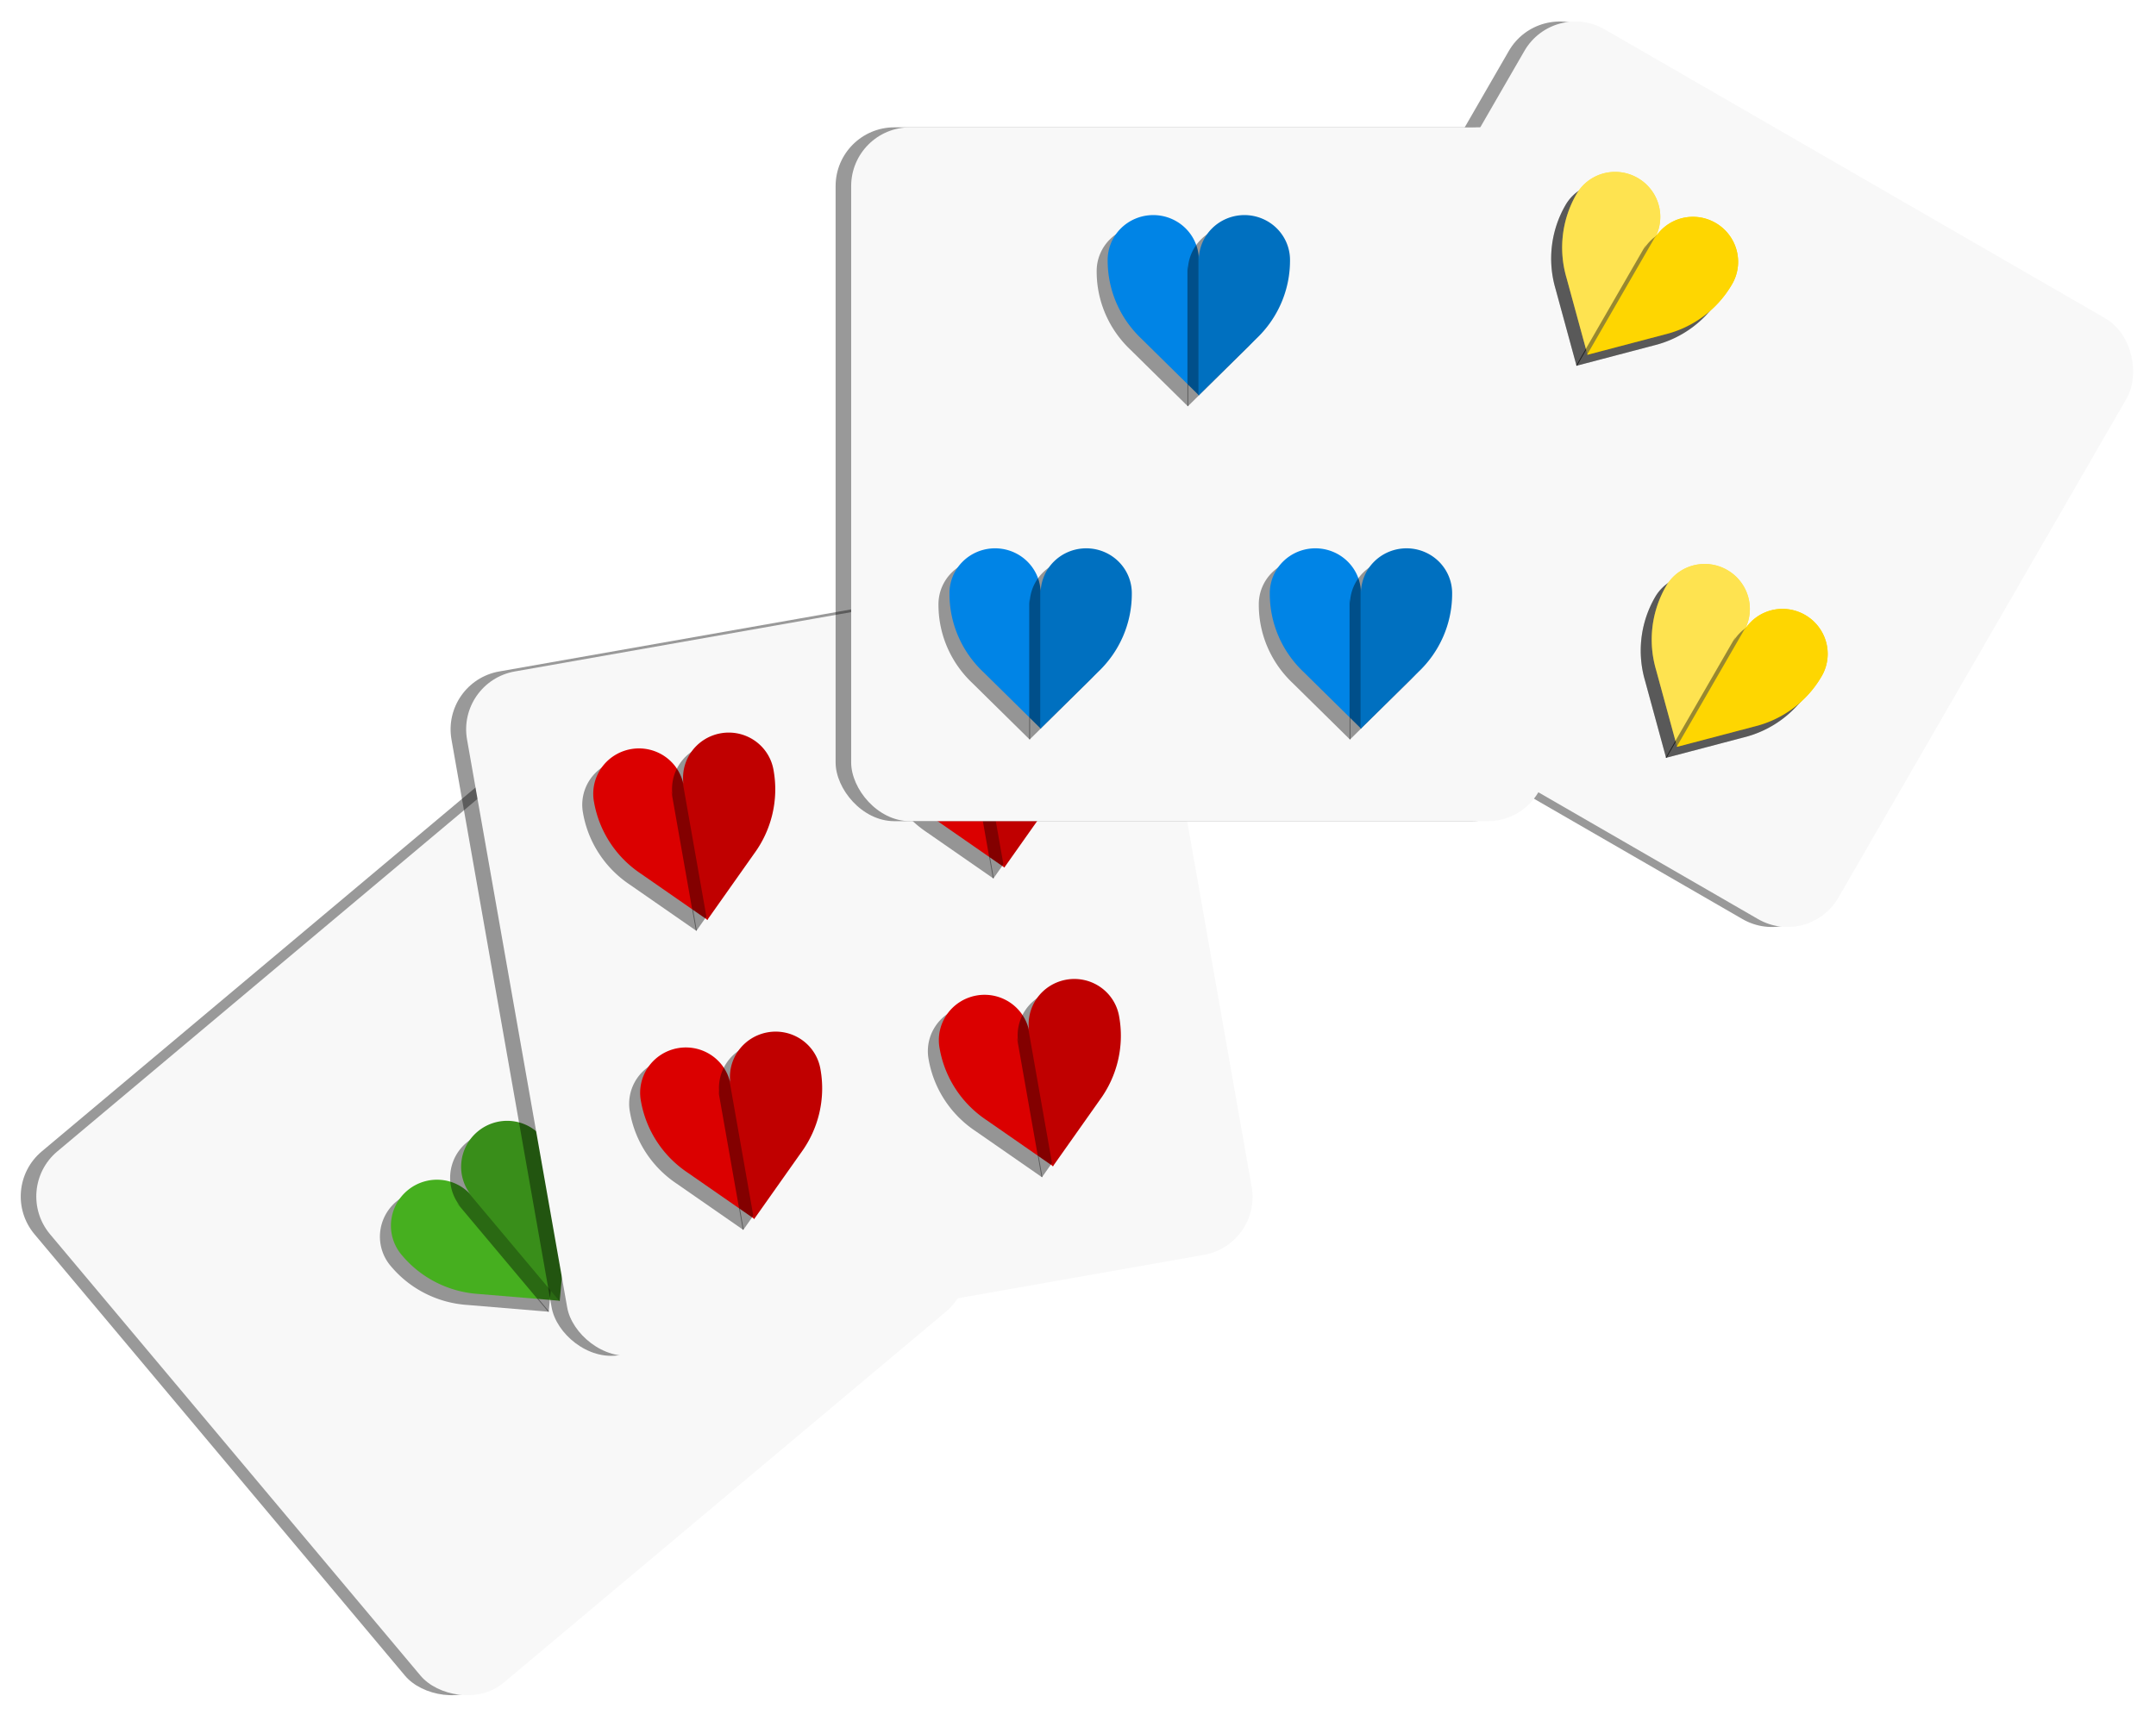 <?xml version="1.0" encoding="UTF-8" standalone="no"?>
<!DOCTYPE svg PUBLIC "-//W3C//DTD SVG 1.1//EN" "http://www.w3.org/Graphics/SVG/1.1/DTD/svg11.dtd">
<!-- Wygenerowane w programie Microsoft Visio, SVG Export 4k.svg Strona 1 -->
<svg xmlns="http://www.w3.org/2000/svg" xmlns:xlink="http://www.w3.org/1999/xlink" xmlns:ev="http://www.w3.org/2001/xml-events"
		xmlns:v="http://schemas.microsoft.com/visio/2003/SVGExtensions/" width="5.775in" height="4.61in"
		viewBox="0 0 415.781 331.904" xml:space="preserve" color-interpolation-filters="sRGB" class="st12">
	<v:documentProperties v:langID="1045" v:metric="true" v:viewMarkup="false"/>

	<style type="text/css">
	<![CDATA[
		.st1 {visibility:visible}
		.st2 {fill:#000000;fill-opacity:0.4;filter:url(#filter_2.6666667461395);stroke:none;stroke-linecap:round;stroke-linejoin:round}
		.st3 {fill:#f8f8f8;stroke:none;stroke-linecap:round;stroke-linejoin:round;stroke-width:0.24}
		.st4 {fill:#fee350;stroke:none;stroke-linecap:round;stroke-linejoin:round;stroke-width:0.24}
		.st5 {fill:#fed601;stroke:none;stroke-linecap:round;stroke-linejoin:round;stroke-width:0.24}
		.st6 {fill:#46af1f;stroke:none;stroke-linecap:round;stroke-linejoin:round;stroke-width:0.24}
		.st7 {fill:#398e1a;stroke:none;stroke-linecap:round;stroke-linejoin:round;stroke-width:0.24}
		.st8 {fill:#db0000;stroke:none;stroke-linecap:round;stroke-linejoin:round;stroke-width:0.24}
		.st9 {fill:#c00000;stroke:none;stroke-linecap:round;stroke-linejoin:round;stroke-width:0.24}
		.st10 {fill:#0084e6;stroke:none;stroke-linecap:round;stroke-linejoin:round;stroke-width:0.24}
		.st11 {fill:#0070c0;stroke:none;stroke-linecap:round;stroke-linejoin:round;stroke-width:0.24}
		.st12 {fill:none;fill-rule:evenodd;font-size:12px;overflow:visible;stroke-linecap:square;stroke-miterlimit:3}
	]]>
	</style>

	<defs id="Filters">
		<filter id="filter_2.6666667461395">
			<feGaussianBlur stdDeviation="2.667"/>
		</filter>
	</defs>
	<g v:mID="0" v:index="1" v:groupContext="foregroundPage">
		<title>Strona 1</title>
		<v:pageProperties v:drawingScale="0.0393701" v:pageScale="0.0393701" v:drawingUnits="24" v:shadowOffsetX="8.50394"
				v:shadowOffsetY="-8.50394"/>
		<g id="group31-1" transform="translate(398.684,-171.534) rotate(30)" v:mID="31" v:groupContext="group">
			<title>Arkusz.31</title>
			<g id="shape32-2" v:mID="32" v:groupContext="shape">
				<title>Kwadrat.1654</title>
				<v:userDefs>
					<v:ud v:nameU="visVersion" v:val="VT0(15):26"/>
				</v:userDefs>
				<g id="shadow32-3" v:groupContext="shadow" v:shadowOffsetX="-3" v:shadowOffsetY="0" v:shadowType="1"
						transform="matrix(1,0,0,1,-2.598,1.5)" class="st1">
					<rect x="0" y="198.071" width="134.098" height="133.833" rx="11.339" ry="11.339" class="st2"/>
				</g>
				<rect x="0" y="198.071" width="134.098" height="133.833" rx="11.339" ry="11.339" class="st3"/>
			</g>
			<g id="group33-7" transform="translate(22.509,-77.816)" v:mID="33" v:groupContext="group">
				<title>Arkusz.33</title>
				<g id="shape34-8" v:mID="34" v:groupContext="shape">
					<title>Arkusz.34</title>
					<g id="shadow34-9" v:groupContext="shadow" v:shadowOffsetX="-2.12132" v:shadowOffsetY="-2.12132"
							v:shadowType="1" transform="matrix(1,0,0,1,-0.776,2.898)" class="st1">
						<path d="M17.41 304.98 A8.668 8.594 -180 0 0 17.34 306.12 A8.668 8.594 -180 1 0 0 306.12 A20.907
									 20.728 -180 0 0 6.41 321.07 L17.34 331.9 L17.41 331.83 L17.41 304.98 Z" class="st2"/>
					</g>
					<path d="M17.41 304.98 A8.668 8.594 -180 0 0 17.34 306.12 A8.668 8.594 -180 1 0 0 306.12 A20.907 20.728
								 -180 0 0 6.41 321.07 L17.34 331.9 L17.41 331.83 L17.41 304.98 Z" class="st4"/>
				</g>
				<g id="shape35-13" v:mID="35" v:groupContext="shape" transform="translate(34.671,5.68434E-14) scale(-1,1)">
					<title>Arkusz.35</title>
					<g id="shadow35-14" v:groupContext="shadow" v:shadowOffsetX="-2.12132" v:shadowOffsetY="-2.12132"
							v:shadowType="1" transform="matrix(1,0,0,1,0.776,2.898)" class="st1">
						<path d="M17.41 304.98 A8.668 8.594 -180 0 0 17.34 306.12 A8.668 8.594 -180 1 0 0 306.12 A20.907
									 20.728 -180 0 0 6.41 321.07 L17.34 331.9 L17.41 331.83 L17.41 304.98 Z" class="st2"/>
					</g>
					<path d="M17.41 304.98 A8.668 8.594 -180 0 0 17.34 306.12 A8.668 8.594 -180 1 0 0 306.12 A20.907 20.728
								 -180 0 0 6.41 321.07 L17.34 331.9 L17.41 331.83 L17.41 304.98 Z" class="st5"/>
				</g>
			</g>
			<g id="group36-18" transform="translate(75.279,-20.96)" v:mID="36" v:groupContext="group">
				<title>Arkusz.36</title>
				<g id="shape37-19" v:mID="37" v:groupContext="shape">
					<title>Arkusz.37</title>
					<g id="shadow37-20" v:groupContext="shadow" v:shadowOffsetX="-2.12132" v:shadowOffsetY="-2.12132"
							v:shadowType="1" transform="matrix(1,0,0,1,-0.776,2.898)" class="st1">
						<path d="M17.41 304.98 A8.668 8.594 -180 0 0 17.34 306.12 A8.668 8.594 -180 1 0 0 306.12 A20.907
									 20.728 -180 0 0 6.41 321.07 L17.34 331.9 L17.41 331.83 L17.41 304.98 Z" class="st2"/>
					</g>
					<path d="M17.41 304.98 A8.668 8.594 -180 0 0 17.34 306.12 A8.668 8.594 -180 1 0 0 306.12 A20.907 20.728
								 -180 0 0 6.41 321.07 L17.34 331.9 L17.41 331.83 L17.41 304.98 Z" class="st4"/>
				</g>
				<g id="shape38-24" v:mID="38" v:groupContext="shape" transform="translate(34.671,5.68434E-14) scale(-1,1)">
					<title>Arkusz.38</title>
					<g id="shadow38-25" v:groupContext="shadow" v:shadowOffsetX="-2.12132" v:shadowOffsetY="-2.12132"
							v:shadowType="1" transform="matrix(1,0,0,1,0.776,2.898)" class="st1">
						<path d="M17.41 304.98 A8.668 8.594 -180 0 0 17.34 306.12 A8.668 8.594 -180 1 0 0 306.12 A20.907
									 20.728 -180 0 0 6.41 321.07 L17.34 331.9 L17.41 331.83 L17.41 304.98 Z" class="st2"/>
					</g>
					<path d="M17.41 304.98 A8.668 8.594 -180 0 0 17.34 306.12 A8.668 8.594 -180 1 0 0 306.12 A20.907 20.728
								 -180 0 0 6.41 321.07 L17.34 331.9 L17.41 331.83 L17.41 304.98 Z" class="st5"/>
				</g>
			</g>
			<g id="group39-29" transform="translate(22.509,-77.816)" v:mID="39" v:groupContext="group">
				<title>Arkusz.39</title>
				<g id="shape40-30" v:mID="40" v:groupContext="shape">
					<title>Arkusz.40</title>
					<g id="shadow40-31" v:groupContext="shadow" v:shadowOffsetX="-2.12132" v:shadowOffsetY="-2.12132"
							v:shadowType="1" transform="matrix(1,0,0,1,-0.776,2.898)" class="st1">
						<path d="M17.41 304.98 A8.668 8.594 -180 0 0 17.34 306.12 A8.668 8.594 -180 1 0 0 306.12 A20.907
									 20.728 -180 0 0 6.41 321.07 L17.34 331.9 L17.41 331.83 L17.41 304.98 Z" class="st2"/>
					</g>
					<path d="M17.41 304.98 A8.668 8.594 -180 0 0 17.34 306.12 A8.668 8.594 -180 1 0 0 306.12 A20.907 20.728
								 -180 0 0 6.41 321.07 L17.34 331.9 L17.41 331.83 L17.41 304.98 Z" class="st4"/>
				</g>
				<g id="shape41-35" v:mID="41" v:groupContext="shape" transform="translate(34.671,5.68434E-14) scale(-1,1)">
					<title>Arkusz.41</title>
					<g id="shadow41-36" v:groupContext="shadow" v:shadowOffsetX="-2.12132" v:shadowOffsetY="-2.12132"
							v:shadowType="1" transform="matrix(1,0,0,1,0.776,2.898)" class="st1">
						<path d="M17.41 304.98 A8.668 8.594 -180 0 0 17.34 306.12 A8.668 8.594 -180 1 0 0 306.12 A20.907
									 20.728 -180 0 0 6.41 321.07 L17.34 331.9 L17.41 331.83 L17.41 304.98 Z" class="st2"/>
					</g>
					<path d="M17.41 304.98 A8.668 8.594 -180 0 0 17.34 306.12 A8.668 8.594 -180 1 0 0 306.12 A20.907 20.728
								 -180 0 0 6.41 321.07 L17.34 331.9 L17.41 331.83 L17.41 304.98 Z" class="st5"/>
				</g>
			</g>
			<g id="group42-40" transform="translate(75.279,-20.96)" v:mID="42" v:groupContext="group">
				<title>Arkusz.42</title>
				<g id="shape43-41" v:mID="43" v:groupContext="shape">
					<title>Arkusz.43</title>
					<g id="shadow43-42" v:groupContext="shadow" v:shadowOffsetX="-2.12132" v:shadowOffsetY="-2.12132"
							v:shadowType="1" transform="matrix(1,0,0,1,-0.776,2.898)" class="st1">
						<path d="M17.41 304.98 A8.668 8.594 -180 0 0 17.34 306.12 A8.668 8.594 -180 1 0 0 306.12 A20.907
									 20.728 -180 0 0 6.41 321.07 L17.34 331.9 L17.41 331.83 L17.41 304.98 Z" class="st2"/>
					</g>
					<path d="M17.41 304.98 A8.668 8.594 -180 0 0 17.34 306.12 A8.668 8.594 -180 1 0 0 306.12 A20.907 20.728
								 -180 0 0 6.41 321.07 L17.34 331.9 L17.41 331.83 L17.41 304.98 Z" class="st4"/>
				</g>
				<g id="shape44-46" v:mID="44" v:groupContext="shape" transform="translate(34.671,5.68434E-14) scale(-1,1)">
					<title>Arkusz.44</title>
					<g id="shadow44-47" v:groupContext="shadow" v:shadowOffsetX="-2.12132" v:shadowOffsetY="-2.12132"
							v:shadowType="1" transform="matrix(1,0,0,1,0.776,2.898)" class="st1">
						<path d="M17.41 304.98 A8.668 8.594 -180 0 0 17.34 306.12 A8.668 8.594 -180 1 0 0 306.12 A20.907
									 20.728 -180 0 0 6.41 321.07 L17.34 331.9 L17.41 331.83 L17.41 304.98 Z" class="st2"/>
					</g>
					<path d="M17.41 304.98 A8.668 8.594 -180 0 0 17.34 306.12 A8.668 8.594 -180 1 0 0 306.12 A20.907 20.728
								 -180 0 0 6.41 321.07 L17.34 331.9 L17.41 331.83 L17.41 304.98 Z" class="st5"/>
				</g>
			</g>
		</g>
		<g id="group1-51" transform="translate(-124.953,77.651) rotate(-40)" v:mID="1" v:groupContext="group">
			<title>Arkusz.1</title>
			<g id="shape2-52" v:mID="2" v:groupContext="shape">
				<title>Kwadrat.1740</title>
				<v:userDefs>
					<v:ud v:nameU="visVersion" v:val="VT0(15):26"/>
				</v:userDefs>
				<g id="shadow2-53" v:groupContext="shadow" v:shadowOffsetX="-3" v:shadowOffsetY="0" v:shadowType="1"
						transform="matrix(1,-5.55112E-17,5.55112E-17,1,-2.298,-1.928)" class="st1">
					<rect x="0" y="198.071" width="134.098" height="133.833" rx="11.339" ry="11.339" class="st2"/>
				</g>
				<rect x="0" y="198.071" width="134.098" height="133.833" rx="11.339" ry="11.339" class="st3"/>
			</g>
			<g id="group3-57" transform="translate(49.378,-49.486)" v:mID="3" v:groupContext="group">
				<title>Arkusz.3</title>
				<g id="shape4-58" v:mID="4" v:groupContext="shape">
					<title>Arkusz.4</title>
					<g id="shadow4-59" v:groupContext="shadow" v:shadowOffsetX="-2.12132" v:shadowOffsetY="-2.12132"
							v:shadowType="1" transform="matrix(1,-5.55112E-17,5.55112E-17,1,-2.989,0.261)" class="st1">
						<path d="M17.75 304.46 A8.836 8.76 -180 0 0 17.67 305.62 A8.836 8.76 -180 1 0 0 305.62 A21.312
									 21.13 -180 0 0 6.54 320.86 L17.67 331.9 L17.75 331.83 L17.75 304.46 Z" class="st2"/>
					</g>
					<path d="M17.75 304.46 A8.836 8.76 -180 0 0 17.67 305.62 A8.836 8.76 -180 1 0 0 305.62 A21.312 21.13
								 -180 0 0 6.54 320.86 L17.67 331.9 L17.75 331.83 L17.75 304.46 Z" class="st6"/>
				</g>
				<g id="shape5-63" v:mID="5" v:groupContext="shape" transform="translate(35.342,5.68434E-14) scale(-1,1)">
					<title>Arkusz.5</title>
					<g id="shadow5-64" v:groupContext="shadow" v:shadowOffsetX="-2.12132" v:shadowOffsetY="-2.12132"
							v:shadowType="1" transform="matrix(1,5.55112E-17,-5.55112E-17,1,2.989,0.261)" class="st1">
						<path d="M17.75 304.46 A8.836 8.76 -180 0 0 17.67 305.62 A8.836 8.76 -180 1 0 0 305.62 A21.312
									 21.13 -180 0 0 6.54 320.86 L17.67 331.9 L17.75 331.83 L17.75 304.46 Z" class="st2"/>
					</g>
					<path d="M17.75 304.46 A8.836 8.76 -180 0 0 17.67 305.62 A8.836 8.76 -180 1 0 0 305.62 A21.312 21.13
								 -180 0 0 6.54 320.86 L17.67 331.9 L17.75 331.83 L17.75 304.46 Z" class="st7"/>
				</g>
			</g>
		</g>
		<g id="group6-68" transform="translate(53.68,-63.537) rotate(-10)" v:mID="6" v:groupContext="group">
			<title>Arkusz.6</title>
			<g id="shape7-69" v:mID="7" v:groupContext="shape" transform="translate(0.033,0.033)">
				<title>Kwadrat.86</title>
				<v:userDefs>
					<v:ud v:nameU="visVersion" v:val="VT0(15):26"/>
				</v:userDefs>
				<g id="shadow7-70" v:groupContext="shadow" v:shadowOffsetX="-3" v:shadowOffsetY="0" v:shadowType="1"
						transform="matrix(1,0,0,1,-2.954,-0.521)" class="st1">
					<rect x="0" y="198.004" width="134.032" height="133.899" rx="11.339" ry="11.339" class="st2"/>
				</g>
				<rect x="0" y="198.004" width="134.032" height="133.899" rx="11.339" ry="11.339" class="st3"/>
			</g>
			<g id="group8-74" transform="translate(79.439,-21.858)" v:mID="8" v:groupContext="group">
				<v:custProps>
					<v:cp v:nameU="serceCzerwone" v:lbl="Właściwość2" v:type="0" v:langID="1045"/>
				</v:custProps>
				<title>Arkusz.8</title>
				<g id="shape9-75" v:mID="9" v:groupContext="shape">
					<title>Arkusz.9</title>
					<g id="shadow9-76" v:groupContext="shadow" v:shadowOffsetX="-2.12132" v:shadowOffsetY="-2.12132"
							v:shadowType="1" transform="matrix(1,0,0,1,-2.457,1.721)" class="st1">
						<path d="M17.66 304.6 A8.791 8.716 -180 0 0 17.58 305.76 A8.791 8.716 -180 1 0 0 305.76 A21.204
									 21.022 -180 0 0 6.51 320.92 L17.58 331.9 L17.66 331.83 L17.66 304.6 Z" class="st2"/>
					</g>
					<path d="M17.66 304.6 A8.791 8.716 -180 0 0 17.58 305.76 A8.791 8.716 -180 1 0 0 305.76 A21.204 21.022
								 -180 0 0 6.51 320.92 L17.58 331.9 L17.66 331.83 L17.66 304.6 Z" class="st8"/>
				</g>
				<g id="shape10-80" v:mID="10" v:groupContext="shape" transform="translate(35.163,5.68434E-14) scale(-1,1)">
					<title>Serce Czerwone</title>
					<g id="shadow10-81" v:groupContext="shadow" v:shadowOffsetX="-2.12132" v:shadowOffsetY="-2.12132"
							v:shadowType="1" transform="matrix(1,0,0,1,2.457,1.721)" class="st1">
						<path d="M17.66 304.6 A8.791 8.716 -180 0 0 17.58 305.76 A8.791 8.716 -180 1 0 0 305.76 A21.204
									 21.022 -180 0 0 6.51 320.92 L17.58 331.9 L17.66 331.83 L17.66 304.6 Z" class="st2"/>
					</g>
					<path d="M17.66 304.6 A8.791 8.716 -180 0 0 17.58 305.76 A8.791 8.716 -180 1 0 0 305.76 A21.204 21.022
								 -180 0 0 6.51 320.92 L17.58 331.9 L17.66 331.83 L17.66 304.6 Z" class="st9"/>
				</g>
			</g>
			<g id="group11-85" transform="translate(20.947,-21.858)" v:mID="11" v:groupContext="group">
				<v:custProps>
					<v:cp v:nameU="serceCzerwone" v:lbl="Właściwość2" v:type="0" v:langID="1045"/>
				</v:custProps>
				<title>Arkusz.11</title>
				<g id="shape12-86" v:mID="12" v:groupContext="shape">
					<title>Arkusz.12</title>
					<g id="shadow12-87" v:groupContext="shadow" v:shadowOffsetX="-2.12132" v:shadowOffsetY="-2.12132"
							v:shadowType="1" transform="matrix(1,0,0,1,-2.457,1.721)" class="st1">
						<path d="M17.66 304.6 A8.791 8.716 -180 0 0 17.58 305.76 A8.791 8.716 -180 1 0 0 305.76 A21.204
									 21.022 -180 0 0 6.51 320.92 L17.58 331.9 L17.66 331.83 L17.66 304.6 Z" class="st2"/>
					</g>
					<path d="M17.66 304.6 A8.791 8.716 -180 0 0 17.58 305.76 A8.791 8.716 -180 1 0 0 305.76 A21.204 21.022
								 -180 0 0 6.51 320.92 L17.58 331.9 L17.66 331.83 L17.66 304.6 Z" class="st8"/>
				</g>
				<g id="shape13-91" v:mID="13" v:groupContext="shape" transform="translate(35.163,5.68434E-14) scale(-1,1)">
					<title>Serce Czerwone</title>
					<g id="shadow13-92" v:groupContext="shadow" v:shadowOffsetX="-2.12132" v:shadowOffsetY="-2.12132"
							v:shadowType="1" transform="matrix(1,0,0,1,2.457,1.721)" class="st1">
						<path d="M17.66 304.6 A8.791 8.716 -180 0 0 17.58 305.76 A8.791 8.716 -180 1 0 0 305.76 A21.204
									 21.022 -180 0 0 6.51 320.92 L17.58 331.9 L17.66 331.83 L17.66 304.6 Z" class="st2"/>
					</g>
					<path d="M17.66 304.6 A8.791 8.716 -180 0 0 17.58 305.76 A8.791 8.716 -180 1 0 0 305.76 A21.204 21.022
								 -180 0 0 6.51 320.92 L17.58 331.9 L17.66 331.83 L17.66 304.6 Z" class="st9"/>
				</g>
			</g>
			<g id="group14-96" transform="translate(80.216,-80.234)" v:mID="14" v:groupContext="group">
				<v:custProps>
					<v:cp v:nameU="serceCzerwone" v:lbl="Właściwość2" v:type="0" v:langID="1045"/>
				</v:custProps>
				<title>Arkusz.14</title>
				<g id="shape15-97" v:mID="15" v:groupContext="shape">
					<title>Arkusz.15</title>
					<g id="shadow15-98" v:groupContext="shadow" v:shadowOffsetX="-2.12132" v:shadowOffsetY="-2.12132"
							v:shadowType="1" transform="matrix(1,0,0,1,-2.457,1.721)" class="st1">
						<path d="M17.66 304.6 A8.791 8.716 -180 0 0 17.58 305.76 A8.791 8.716 -180 1 0 0 305.76 A21.204
									 21.022 -180 0 0 6.51 320.92 L17.58 331.9 L17.66 331.83 L17.66 304.6 Z" class="st2"/>
					</g>
					<path d="M17.66 304.6 A8.791 8.716 -180 0 0 17.58 305.76 A8.791 8.716 -180 1 0 0 305.76 A21.204 21.022
								 -180 0 0 6.51 320.92 L17.58 331.9 L17.66 331.83 L17.66 304.6 Z" class="st8"/>
				</g>
				<g id="shape16-102" v:mID="16" v:groupContext="shape" transform="translate(35.163,5.68434E-14) scale(-1,1)">
					<title>Serce Czerwone</title>
					<g id="shadow16-103" v:groupContext="shadow" v:shadowOffsetX="-2.12132" v:shadowOffsetY="-2.12132"
							v:shadowType="1" transform="matrix(1,0,0,1,2.457,1.721)" class="st1">
						<path d="M17.66 304.6 A8.791 8.716 -180 0 0 17.58 305.76 A8.791 8.716 -180 1 0 0 305.76 A21.204
									 21.022 -180 0 0 6.51 320.92 L17.58 331.9 L17.66 331.83 L17.66 304.6 Z" class="st2"/>
					</g>
					<path d="M17.66 304.6 A8.791 8.716 -180 0 0 17.58 305.76 A8.791 8.716 -180 1 0 0 305.76 A21.204 21.022
								 -180 0 0 6.51 320.92 L17.58 331.9 L17.66 331.83 L17.66 304.6 Z" class="st9"/>
				</g>
			</g>
			<g id="group17-107" transform="translate(22.055,-80.234)" v:mID="17" v:groupContext="group">
				<v:custProps>
					<v:cp v:nameU="serceCzerwone" v:lbl="Właściwość2" v:type="0" v:langID="1045"/>
				</v:custProps>
				<title>Arkusz.17</title>
				<g id="shape18-108" v:mID="18" v:groupContext="shape">
					<title>Arkusz.18</title>
					<g id="shadow18-109" v:groupContext="shadow" v:shadowOffsetX="-2.12132" v:shadowOffsetY="-2.12132"
							v:shadowType="1" transform="matrix(1,0,0,1,-2.457,1.721)" class="st1">
						<path d="M17.66 304.6 A8.791 8.716 -180 0 0 17.58 305.76 A8.791 8.716 -180 1 0 0 305.76 A21.204
									 21.022 -180 0 0 6.51 320.92 L17.58 331.9 L17.66 331.83 L17.66 304.6 Z" class="st2"/>
					</g>
					<path d="M17.66 304.6 A8.791 8.716 -180 0 0 17.58 305.76 A8.791 8.716 -180 1 0 0 305.76 A21.204 21.022
								 -180 0 0 6.51 320.92 L17.58 331.9 L17.66 331.83 L17.66 304.6 Z" class="st8"/>
				</g>
				<g id="shape19-113" v:mID="19" v:groupContext="shape" transform="translate(35.163,5.68434E-14) scale(-1,1)">
					<title>Serce Czerwone</title>
					<g id="shadow19-114" v:groupContext="shadow" v:shadowOffsetX="-2.12132" v:shadowOffsetY="-2.12132"
							v:shadowType="1" transform="matrix(1,0,0,1,2.457,1.721)" class="st1">
						<path d="M17.66 304.6 A8.791 8.716 -180 0 0 17.58 305.76 A8.791 8.716 -180 1 0 0 305.76 A21.204
									 21.022 -180 0 0 6.51 320.92 L17.58 331.9 L17.66 331.83 L17.66 304.6 Z" class="st2"/>
					</g>
					<path d="M17.66 304.6 A8.791 8.716 -180 0 0 17.58 305.76 A8.791 8.716 -180 1 0 0 305.76 A21.204 21.022
								 -180 0 0 6.51 320.92 L17.58 331.9 L17.66 331.83 L17.66 304.6 Z" class="st9"/>
				</g>
			</g>
		</g>
		<g id="group20-118" transform="translate(164.146,-173.511)" v:mID="20" v:groupContext="group">
			<title>Arkusz.20</title>
			<g id="shape21-119" v:mID="21" v:groupContext="shape">
				<title>Kwadrat.1701</title>
				<v:userDefs>
					<v:ud v:nameU="visVersion" v:val="VT0(15):26"/>
				</v:userDefs>
				<g id="shadow21-120" v:groupContext="shadow" v:shadowOffsetX="-3" v:shadowOffsetY="0" v:shadowType="1"
						transform="matrix(1,0,0,1,-3,-5.68434E-14)" class="st1">
					<rect x="0" y="198.071" width="134.098" height="133.833" rx="11.339" ry="11.339" class="st2"/>
				</g>
				<rect x="0" y="198.071" width="134.098" height="133.833" rx="11.339" ry="11.339" class="st3"/>
			</g>
			<g id="group22-124" transform="translate(18.959,-17.867)" v:mID="22" v:groupContext="group">
				<title>Arkusz.22</title>
				<g id="shape23-125" v:mID="23" v:groupContext="shape">
					<title>Arkusz.23</title>
					<g id="shadow23-126" v:groupContext="shadow" v:shadowOffsetX="-2.12132" v:shadowOffsetY="-2.12132"
							v:shadowType="1" transform="matrix(1,0,0,1,-2.121,2.121)" class="st1">
						<path d="M17.66 304.78 A8.791 8.659 -180 0 0 17.58 305.93 A8.791 8.659 -180 1 0 0 305.93 A21.204
									 20.886 -180 0 0 6.51 320.99 L17.58 331.9 L17.66 331.83 L17.66 304.78 Z" class="st2"/>
					</g>
					<path d="M17.66 304.78 A8.791 8.659 -180 0 0 17.58 305.93 A8.791 8.659 -180 1 0 0 305.93 A21.204 20.886
								 -180 0 0 6.51 320.99 L17.58 331.9 L17.66 331.83 L17.66 304.78 Z" class="st10"/>
				</g>
				<g id="shape24-130" v:mID="24" v:groupContext="shape" transform="translate(35.163,5.68434E-14) scale(-1,1)">
					<title>Arkusz.24</title>
					<g id="shadow24-131" v:groupContext="shadow" v:shadowOffsetX="-2.12132" v:shadowOffsetY="-2.12132"
							v:shadowType="1" transform="matrix(1,0,0,1,2.121,2.121)" class="st1">
						<path d="M17.66 304.78 A8.791 8.659 -180 0 0 17.58 305.93 A8.791 8.659 -180 1 0 0 305.93 A21.204
									 20.886 -180 0 0 6.51 320.99 L17.58 331.9 L17.66 331.83 L17.66 304.78 Z" class="st2"/>
					</g>
					<path d="M17.66 304.78 A8.791 8.659 -180 0 0 17.58 305.93 A8.791 8.659 -180 1 0 0 305.93 A21.204 20.886
								 -180 0 0 6.51 320.99 L17.58 331.9 L17.66 331.83 L17.66 304.78 Z" class="st11"/>
				</g>
			</g>
			<g id="group25-135" transform="translate(49.468,-82.143)" v:mID="25" v:groupContext="group">
				<title>Arkusz.25</title>
				<g id="shape26-136" v:mID="26" v:groupContext="shape">
					<title>Arkusz.26</title>
					<g id="shadow26-137" v:groupContext="shadow" v:shadowOffsetX="-2.12132" v:shadowOffsetY="-2.12132"
							v:shadowType="1" transform="matrix(1,0,0,1,-2.121,2.121)" class="st1">
						<path d="M17.66 304.78 A8.791 8.659 -180 0 0 17.58 305.93 A8.791 8.659 -180 1 0 0 305.93 A21.204
									 20.886 -180 0 0 6.51 320.99 L17.58 331.9 L17.66 331.83 L17.66 304.78 Z" class="st2"/>
					</g>
					<path d="M17.66 304.78 A8.791 8.659 -180 0 0 17.58 305.93 A8.791 8.659 -180 1 0 0 305.93 A21.204 20.886
								 -180 0 0 6.51 320.99 L17.58 331.9 L17.66 331.83 L17.66 304.78 Z" class="st10"/>
				</g>
				<g id="shape27-141" v:mID="27" v:groupContext="shape" transform="translate(35.163,5.68434E-14) scale(-1,1)">
					<title>Arkusz.27</title>
					<g id="shadow27-142" v:groupContext="shadow" v:shadowOffsetX="-2.12132" v:shadowOffsetY="-2.12132"
							v:shadowType="1" transform="matrix(1,0,0,1,2.121,2.121)" class="st1">
						<path d="M17.66 304.78 A8.791 8.659 -180 0 0 17.58 305.93 A8.791 8.659 -180 1 0 0 305.93 A21.204
									 20.886 -180 0 0 6.51 320.99 L17.58 331.9 L17.66 331.83 L17.66 304.78 Z" class="st2"/>
					</g>
					<path d="M17.66 304.78 A8.791 8.659 -180 0 0 17.58 305.93 A8.791 8.659 -180 1 0 0 305.93 A21.204 20.886
								 -180 0 0 6.51 320.99 L17.58 331.9 L17.66 331.83 L17.66 304.78 Z" class="st11"/>
				</g>
			</g>
			<g id="group28-146" transform="translate(80.733,-17.867)" v:mID="28" v:groupContext="group">
				<title>Arkusz.28</title>
				<g id="shape29-147" v:mID="29" v:groupContext="shape">
					<title>Arkusz.29</title>
					<g id="shadow29-148" v:groupContext="shadow" v:shadowOffsetX="-2.12132" v:shadowOffsetY="-2.12132"
							v:shadowType="1" transform="matrix(1,0,0,1,-2.121,2.121)" class="st1">
						<path d="M17.66 304.78 A8.791 8.659 -180 0 0 17.58 305.93 A8.791 8.659 -180 1 0 0 305.93 A21.204
									 20.886 -180 0 0 6.51 320.99 L17.58 331.9 L17.66 331.83 L17.66 304.78 Z" class="st2"/>
					</g>
					<path d="M17.66 304.78 A8.791 8.659 -180 0 0 17.58 305.93 A8.791 8.659 -180 1 0 0 305.93 A21.204 20.886
								 -180 0 0 6.51 320.99 L17.58 331.9 L17.66 331.83 L17.66 304.78 Z" class="st10"/>
				</g>
				<g id="shape30-152" v:mID="30" v:groupContext="shape" transform="translate(35.163,5.68434E-14) scale(-1,1)">
					<title>Arkusz.30</title>
					<g id="shadow30-153" v:groupContext="shadow" v:shadowOffsetX="-2.12132" v:shadowOffsetY="-2.12132"
							v:shadowType="1" transform="matrix(1,0,0,1,2.121,2.121)" class="st1">
						<path d="M17.66 304.78 A8.791 8.659 -180 0 0 17.58 305.93 A8.791 8.659 -180 1 0 0 305.93 A21.204
									 20.886 -180 0 0 6.51 320.99 L17.58 331.9 L17.66 331.83 L17.66 304.78 Z" class="st2"/>
					</g>
					<path d="M17.66 304.78 A8.791 8.659 -180 0 0 17.58 305.93 A8.791 8.659 -180 1 0 0 305.93 A21.204 20.886
								 -180 0 0 6.51 320.99 L17.58 331.9 L17.66 331.83 L17.66 304.78 Z" class="st11"/>
				</g>
			</g>
		</g>
	</g>
</svg>
